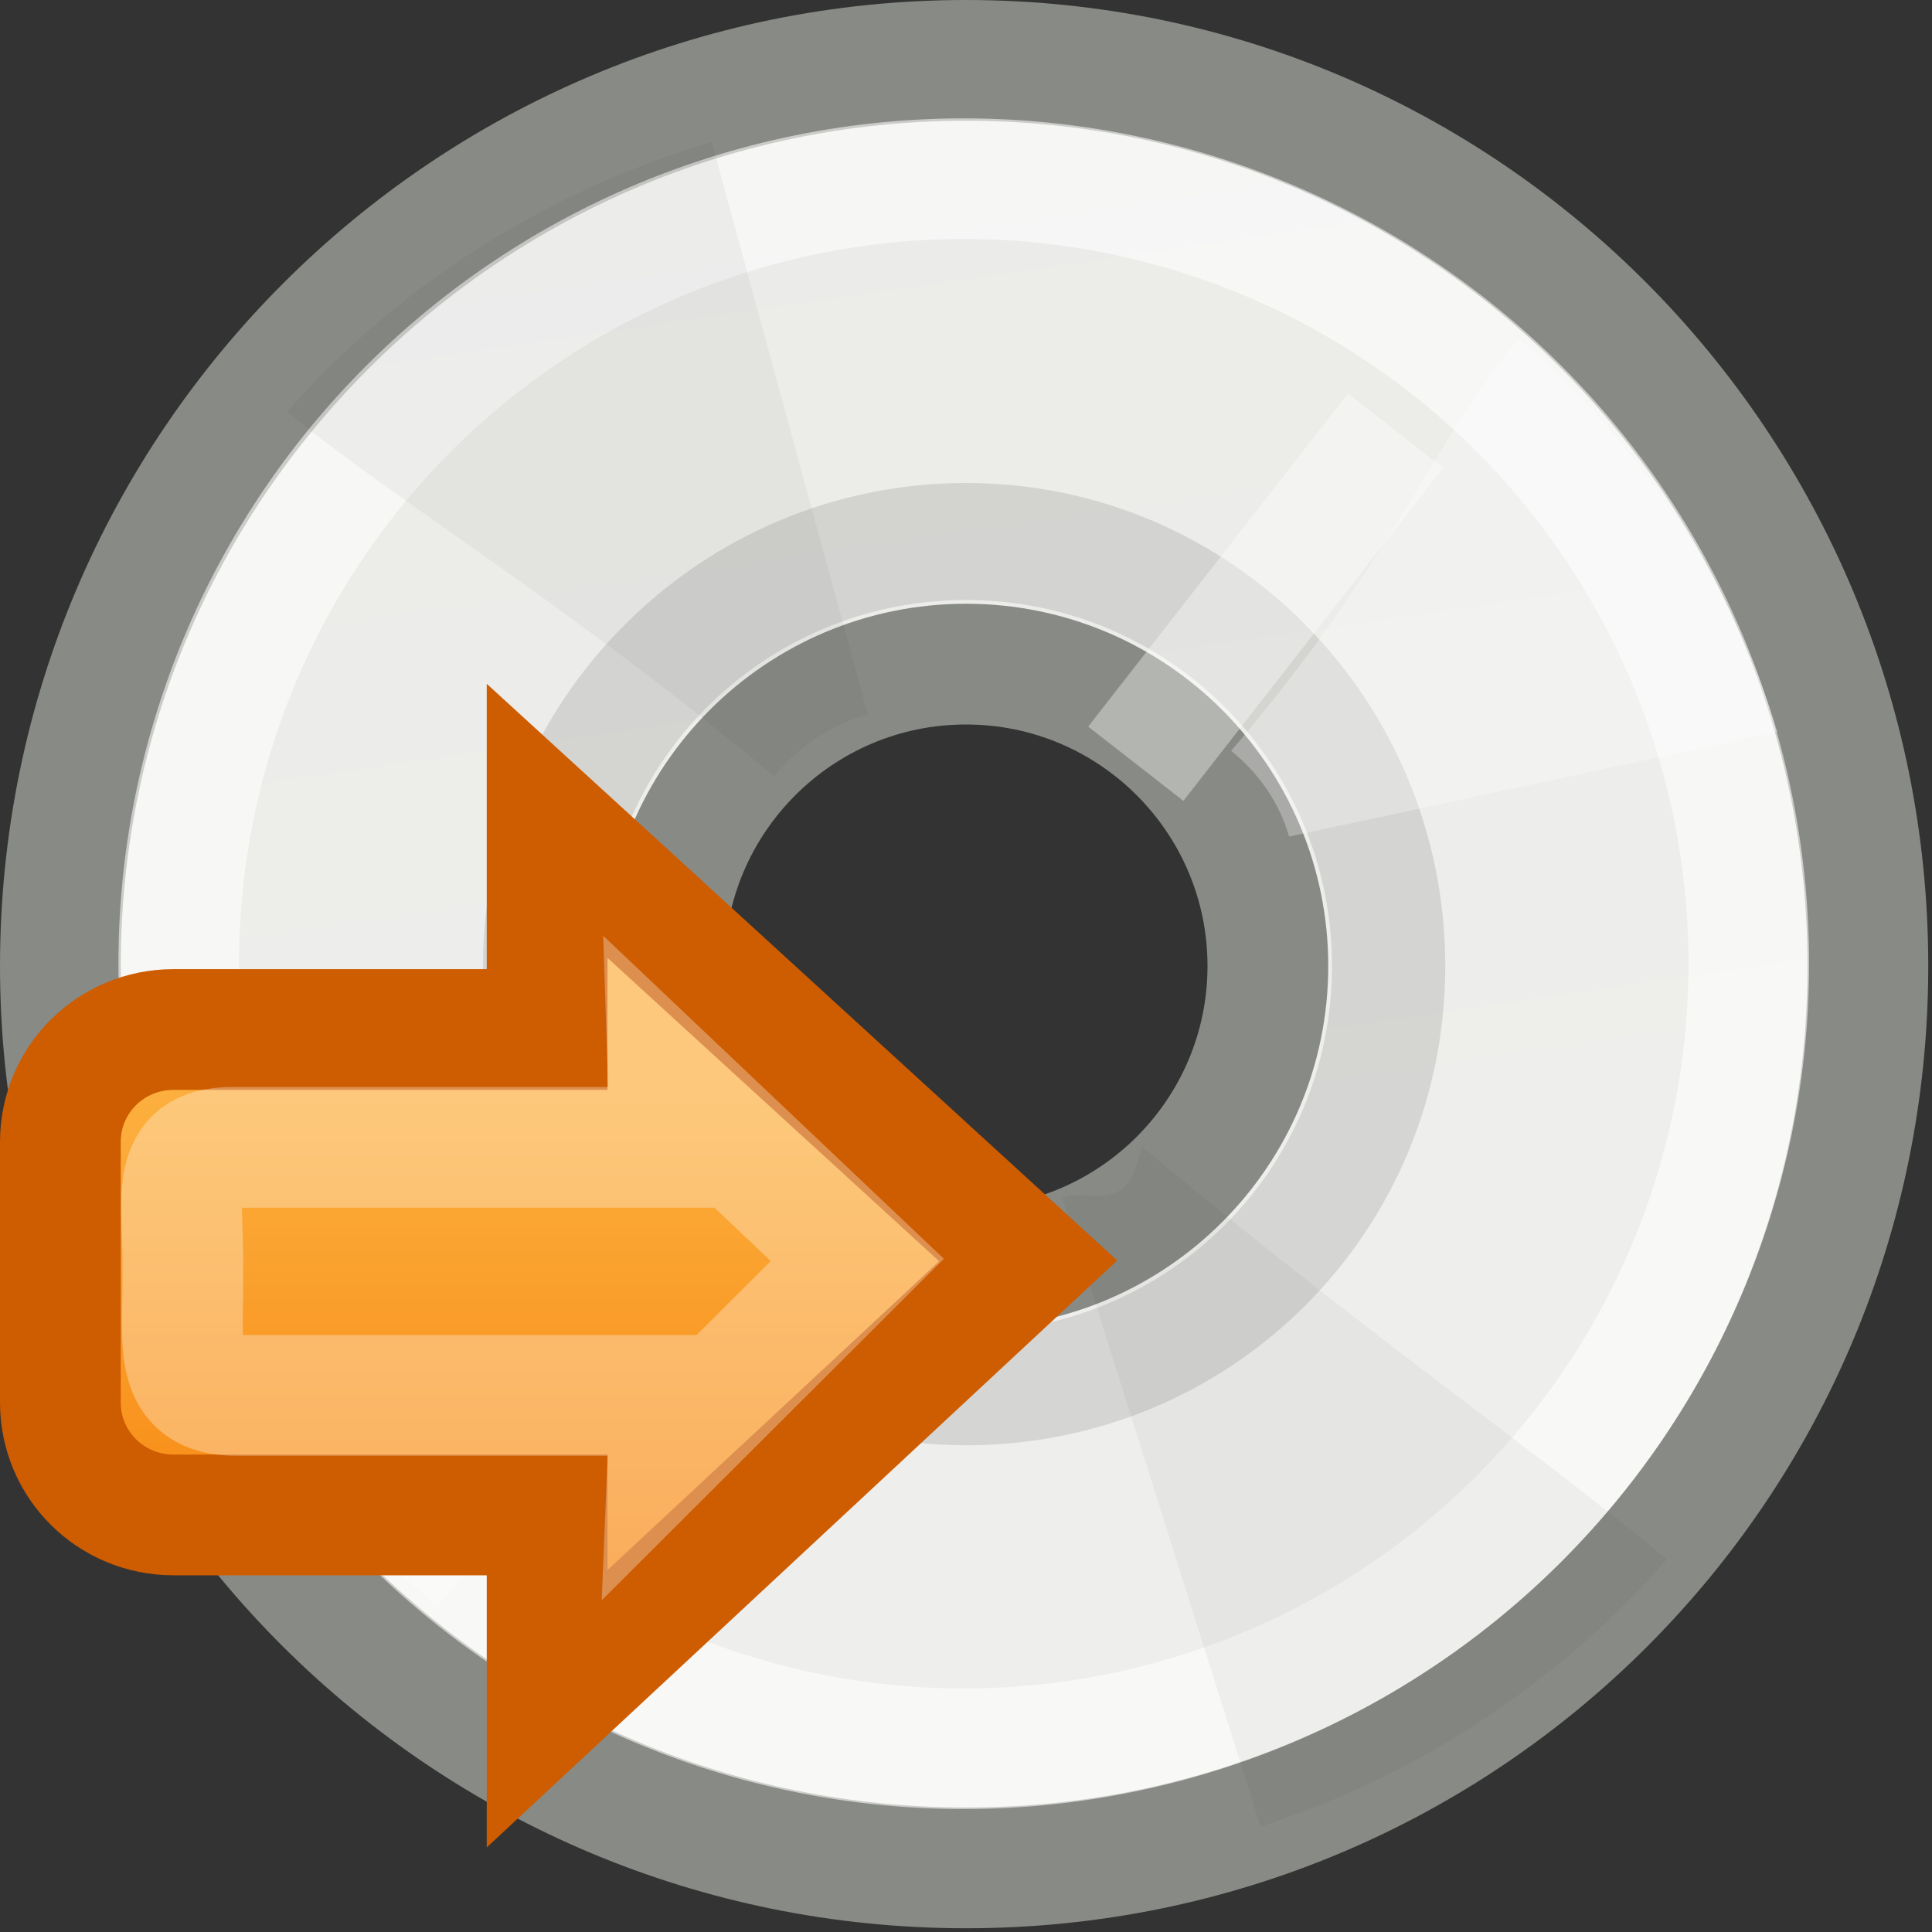 <?xml version="1.0" encoding="UTF-8" standalone="no"?>
<!-- Created with Inkscape (http://www.inkscape.org/) -->
<svg
   xmlns:dc="http://purl.org/dc/elements/1.1/"
   xmlns:cc="http://web.resource.org/cc/"
   xmlns:rdf="http://www.w3.org/1999/02/22-rdf-syntax-ns#"
   xmlns:svg="http://www.w3.org/2000/svg"
   xmlns="http://www.w3.org/2000/svg"
   xmlns:xlink="http://www.w3.org/1999/xlink"
   xmlns:sodipodi="http://sodipodi.sourceforge.net/DTD/sodipodi-0.dtd"
   xmlns:inkscape="http://www.inkscape.org/namespaces/inkscape"
   width="16"
   height="16"
   id="svg5615"
   sodipodi:version="0.32"
   inkscape:version="0.45.1"
   sodipodi:docbase="/home/cornelius/Desktop/GFX/ikony/brasero/Final/16x16/actions"
   sodipodi:docname="media-optical-burn.svg"
   inkscape:output_extension="org.inkscape.output.svg.inkscape"
   version="1.0"
   inkscape:export-filename="/home/cornelius/Desktop/disc-burn.png"
   inkscape:export-xdpi="90"
   inkscape:export-ydpi="90">
  <rect width="100%" height="100%" fill="#333333" stroke="none"/>
  <defs
     id="defs5617">
    <linearGradient
       inkscape:collect="always"
       id="linearGradient5911">
      <stop
         style="stop-color:#fcaf3e;stop-opacity:1;"
         offset="0"
         id="stop5913" />
      <stop
         style="stop-color:#f57900;stop-opacity:1"
         offset="1"
         id="stop5915" />
    </linearGradient>
    <linearGradient
       inkscape:collect="always"
       xlink:href="#linearGradient5911"
       id="linearGradient5917"
       x1="10.455"
       y1="21.968"
       x2="10.455"
       y2="30.653"
       gradientUnits="userSpaceOnUse"
       gradientTransform="matrix(0.625,0,0,0.621,0.187,-4.543)" />
    <linearGradient
       inkscape:collect="always"
       id="linearGradient6672">
      <stop
         style="stop-color:#ffffff;stop-opacity:1;"
         offset="0"
         id="stop6674" />
      <stop
         style="stop-color:#ffffff;stop-opacity:0;"
         offset="1"
         id="stop6676" />
    </linearGradient>
    <linearGradient
       inkscape:collect="always"
       id="linearGradient6565">
      <stop
         style="stop-color:#000000;stop-opacity:1;"
         offset="0"
         id="stop6567" />
      <stop
         style="stop-color:#000000;stop-opacity:0;"
         offset="1"
         id="stop6569" />
    </linearGradient>
    <radialGradient
       inkscape:collect="always"
       xlink:href="#linearGradient6565"
       id="radialGradient7284"
       gradientUnits="userSpaceOnUse"
       cx="23.946"
       cy="24.538"
       fx="23.946"
       fy="24.538"
       r="21.456" />
    <linearGradient
       inkscape:collect="always"
       id="linearGradient5912">
      <stop
         style="stop-color:#ebebe8;stop-opacity:1"
         offset="0"
         id="stop5914" />
      <stop
         style="stop-color:#eeeeec;stop-opacity:1"
         offset="1"
         id="stop5916" />
    </linearGradient>
    <linearGradient
       inkscape:collect="always"
       xlink:href="#linearGradient5912"
       id="linearGradient7286"
       gradientUnits="userSpaceOnUse"
       x1="9.295"
       y1="5.661"
       x2="13.387"
       y2="33.642" />
    <linearGradient
       inkscape:collect="always"
       xlink:href="#linearGradient6672"
       id="linearGradient6678"
       x1="43.282"
       y1="37.464"
       x2="28.477"
       y2="37.465"
       gradientUnits="userSpaceOnUse" />
    <radialGradient
       inkscape:collect="always"
       xlink:href="#linearGradient6565"
       id="radialGradient6710"
       gradientUnits="userSpaceOnUse"
       cx="23.946"
       cy="24.538"
       fx="23.946"
       fy="24.538"
       r="21.456" />
    <linearGradient
       inkscape:collect="always"
       xlink:href="#linearGradient5912"
       id="linearGradient6712"
       gradientUnits="userSpaceOnUse"
       x1="9.295"
       y1="5.661"
       x2="13.387"
       y2="33.642" />
    <linearGradient
       inkscape:collect="always"
       xlink:href="#linearGradient6672"
       id="linearGradient6714"
       gradientUnits="userSpaceOnUse"
       x1="43.205"
       y1="37.464"
       x2="28.453"
       y2="37.465" />
    <radialGradient
       inkscape:collect="always"
       xlink:href="#linearGradient6565"
       id="radialGradient6746"
       gradientUnits="userSpaceOnUse"
       cx="23.946"
       cy="24.538"
       fx="23.946"
       fy="24.538"
       r="21.456" />
    <linearGradient
       inkscape:collect="always"
       xlink:href="#linearGradient5912"
       id="linearGradient6748"
       gradientUnits="userSpaceOnUse"
       x1="9.295"
       y1="5.661"
       x2="13.387"
       y2="33.642" />
    <linearGradient
       inkscape:collect="always"
       xlink:href="#linearGradient6672"
       id="linearGradient6753"
       gradientUnits="userSpaceOnUse"
       x1="43.282"
       y1="37.464"
       x2="28.477"
       y2="37.465"
       gradientTransform="matrix(0.635,0,0,0.555,-43.622,-25.575)" />
    <linearGradient
       inkscape:collect="always"
       xlink:href="#linearGradient5912"
       id="linearGradient6789"
       gradientUnits="userSpaceOnUse"
       x1="9.295"
       y1="5.661"
       x2="13.387"
       y2="33.642"
       gradientTransform="matrix(0.349,0,0,0.349,-0.369,-0.576)" />
    <linearGradient
       inkscape:collect="always"
       xlink:href="#linearGradient6672"
       id="linearGradient6815"
       gradientUnits="userSpaceOnUse"
       gradientTransform="matrix(0.504,0,0,0.789,-3.389,-9.106)"
       x1="43.282"
       y1="37.464"
       x2="28.477"
       y2="37.465" />
  </defs>
  <sodipodi:namedview
     id="base"
     pagecolor="#ffffff"
     bordercolor="#666666"
     borderopacity="1.0"
     inkscape:pageopacity="0.0"
     inkscape:pageshadow="2"
     inkscape:zoom="35.437499"
     inkscape:cx="7.1406646"
     inkscape:cy="7.280101"
     inkscape:current-layer="layer1"
     showgrid="true"
     inkscape:grid-bbox="true"
     inkscape:document-units="px"
     inkscape:window-width="872"
     inkscape:window-height="782"
     inkscape:window-x="105"
     inkscape:window-y="82"
     width="16px"
     height="16px"
     inkscape:showpageshadow="false"
     showborder="true" />
  <g
     id="layer1"
     inkscape:label="Layer 1"
     inkscape:groupmode="layer">
    <path
       style="opacity:1;color:#000000;fill:url(#linearGradient6789);fill-opacity:1;fill-rule:evenodd;stroke:#888a85;stroke-width:1px;stroke-linecap:round;stroke-linejoin:miter;marker:none;marker-start:none;marker-mid:none;marker-end:none;stroke-miterlimit:4;stroke-dasharray:none;stroke-dashoffset:0;stroke-opacity:1;visibility:visible;display:inline;overflow:visible;enable-background:accumulate"
       d="M 8 0.5 C 3.865 0.5 0.5 3.865 0.5 8 C 0.5 12.135 3.865 15.469 8 15.469 C 12.135 15.469 15.469 12.135 15.469 8 C 15.469 3.865 12.135 0.5 8 0.5 z M 8 5.5 C 9.38 5.5 10.5 6.62 10.5 8 C 10.5 9.38 9.38 10.5 8 10.5 C 6.62 10.5 5.5 9.38 5.5 8 C 5.5 6.62 6.62 5.5 8 5.5 z "
       id="path6761" />
    <path
       style="opacity:1;color:#000000;fill:#000000;fill-opacity:0.108;fill-rule:evenodd;stroke:none;stroke-width:2.524px;stroke-linecap:round;stroke-linejoin:miter;marker:none;marker-start:none;marker-mid:none;marker-end:none;stroke-miterlimit:4;stroke-dasharray:none;stroke-dashoffset:0;stroke-opacity:1;visibility:visible;display:inline;overflow:visible;enable-background:accumulate"
       d="M 8 4 C 5.797 4 4 5.797 4 8 C 4 10.203 5.797 11.969 8 11.969 C 10.203 11.969 11.969 10.203 11.969 8 C 11.969 5.797 10.203 4 8 4 z M 8 4.969 C 9.676 4.969 11.031 6.324 11.031 8 C 11.031 9.676 9.676 11.031 8 11.031 C 6.324 11.031 4.969 9.676 4.969 8 C 4.969 6.324 6.324 4.969 8 4.969 z "
       id="path6763" />
    <path
       transform="matrix(0.303,0,0,0.303,0.726,0.546)"
       d="M 45.402,24.538 A 21.456,21.456 0 1 1 2.489,24.538 A 21.456,21.456 0 1 1 45.402,24.538 z"
       sodipodi:ry="21.456448"
       sodipodi:rx="21.456448"
       sodipodi:cy="24.538368"
       sodipodi:cx="23.945768"
       id="path6765"
       style="opacity:1;color:#000000;fill:none;fill-opacity:1;fill-rule:evenodd;stroke:#ffffff;stroke-width:3.296px;stroke-linecap:round;stroke-linejoin:miter;marker:none;marker-start:none;marker-mid:none;marker-end:none;stroke-miterlimit:4;stroke-dasharray:none;stroke-dashoffset:0;stroke-opacity:0.568;visibility:visible;display:inline;overflow:visible;enable-background:accumulate"
       sodipodi:type="arc" />
    <path
       style="fill:#ffffff;fill-opacity:0.288;fill-rule:evenodd;stroke:none;stroke-width:1px;stroke-linecap:butt;stroke-linejoin:miter;stroke-opacity:1"
       d="M 14.72,6.06 C 14.335,4.793 13.557,3.645 12.578,2.804 C 11.857,3.666 11.57,4.606 10.196,6.218 C 10.421,6.4 10.594,6.643 10.676,6.928 L 14.72,6.06 z M 6.058,10.248 C 5.878,10.085 5.737,9.882 5.658,9.647 L 1.54,10.222 C 1.94,11.434 2.669,12.495 3.619,13.304 C 4.421,12.371 4.582,11.972 6.058,10.248 z"
       id="path6771"
       sodipodi:nodetypes="cccccccccc" />
    <path
       id="path6773"
       d="M 5.894,1.176 C 4.512,1.586 3.295,2.369 2.377,3.411 C 3.317,4.178 4.652,4.965 6.411,6.427 C 6.61,6.188 6.875,6.004 7.187,5.916 L 5.894,1.176 z M 9.453,9.494 C 9.343,10.081 9.054,9.835 8.797,9.92 L 10.439,15.126 C 11.762,14.7 12.92,13.923 13.804,12.913 C 12.785,12.06 11.335,11.065 9.453,9.494 z"
       style="fill:#000000;fill-opacity:0.041;fill-rule:evenodd;stroke:none;stroke-width:1px;stroke-linecap:butt;stroke-linejoin:miter;stroke-opacity:1"
       sodipodi:nodetypes="cccccccccc" />
    <path
       sodipodi:nodetypes="cccc"
       id="path6775"
       d="M 5.595,9.769 L 2.345,11.5 M 11.557,3.567 L 9.406,6.325"
       style="fill:none;fill-opacity:1;fill-rule:evenodd;stroke:#ffffff;stroke-width:1px;stroke-linecap:butt;stroke-linejoin:miter;stroke-opacity:0.365"
       inkscape:transform-center-x="-3.4871149"
       inkscape:transform-center-y="-1.1919443" />
    <path
       style="opacity:1;fill:url(#linearGradient5917);fill-opacity:1;stroke:#ce5c00;stroke-width:1;stroke-opacity:1"
       d="M 4.531,6.798 L 4.531,8.526 L 1.437,8.526 C 0.918,8.526 0.5,8.941 0.5,9.457 L 0.5,11.615 C 0.5,12.131 0.918,12.546 1.437,12.546 L 4.531,12.546 L 4.531,14.151 L 8.515,10.442 L 4.531,6.798 z "
       id="rect4933"
       sodipodi:nodetypes="cccccccccc" />
    <path
       id="path5909"
       d="M 5.535,8.95 L 5.553,9.502 L 1.921,9.502 C 1.401,9.502 1.514,9.918 1.514,10.433 L 1.514,10.625 C 1.514,11.141 1.437,11.556 1.956,11.556 L 5.553,11.556 L 5.535,11.996 L 7.1,10.434 L 5.535,8.95 z "
       style="opacity:1;fill:none;fill-opacity:1;stroke:#ffffff;stroke-width:1;stroke-opacity:0.315"
       sodipodi:nodetypes="cccccccccc" />
  </g>
</svg>
